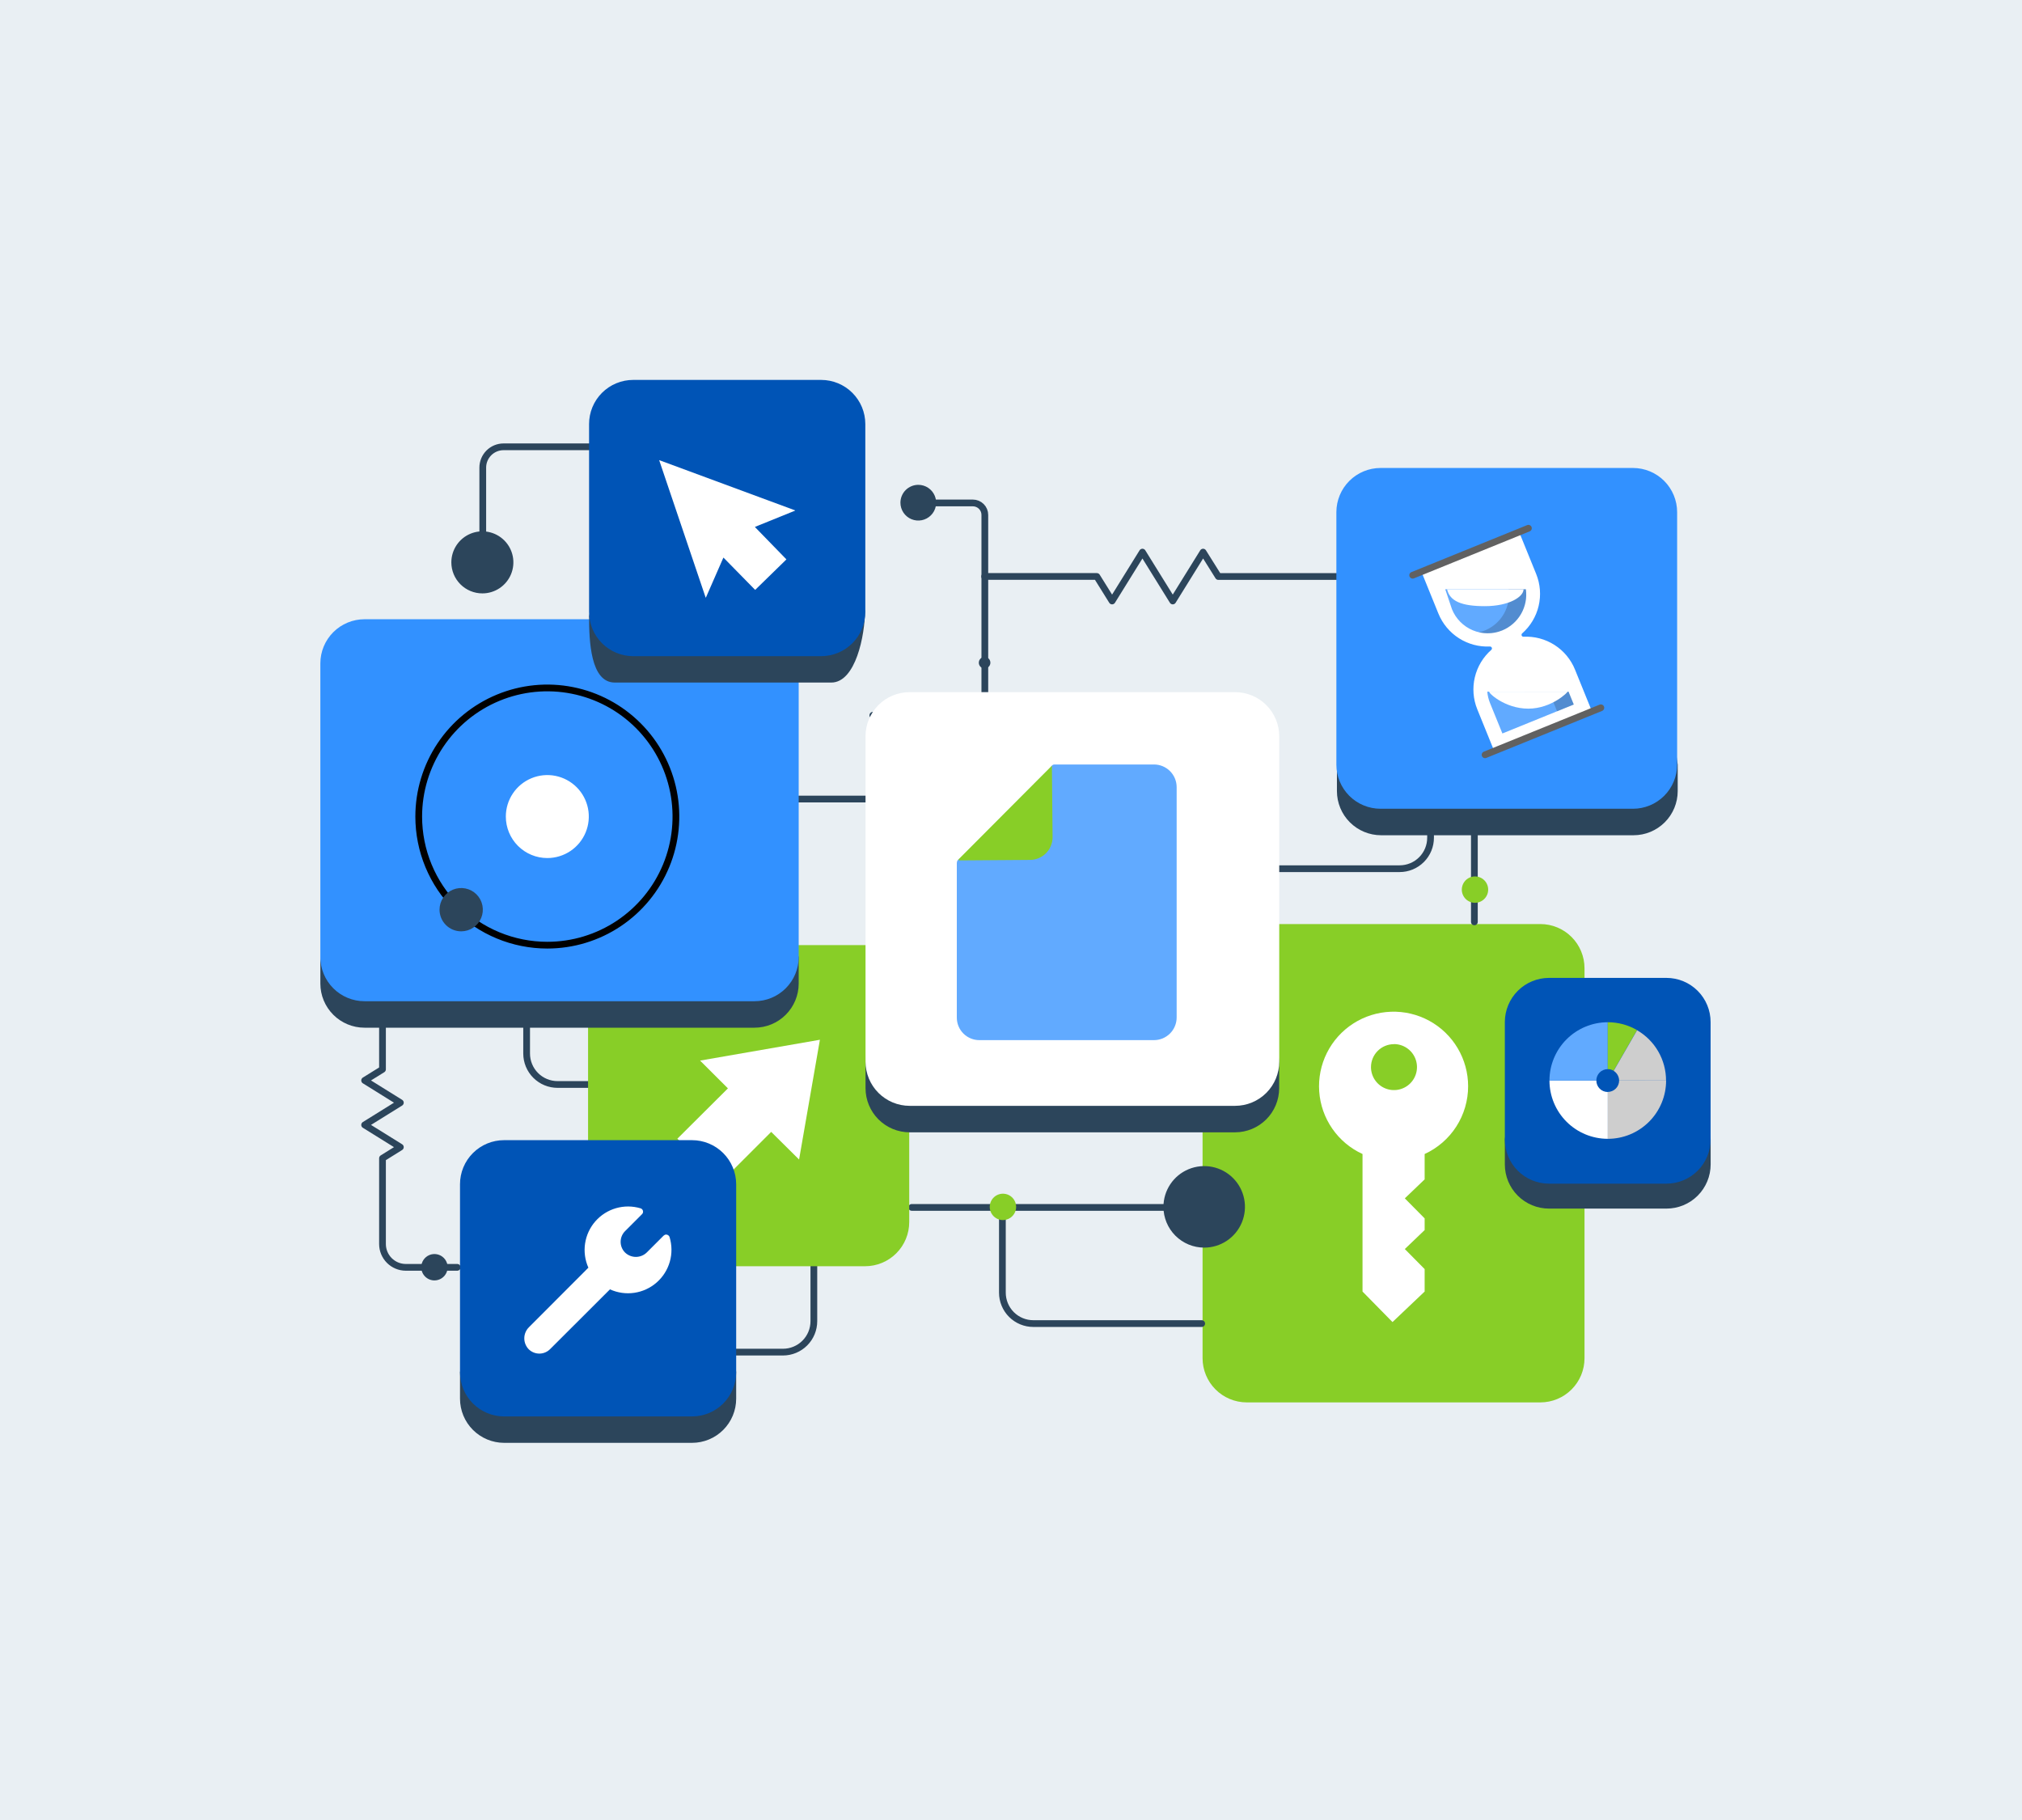 <svg width="1200" height="1080" viewBox="0 0 1200 1080" fill="none" xmlns="http://www.w3.org/2000/svg">
<rect x="0" y="0" width="1200" height="1080" fill="#808080" stroke="none"/>
<g clip-path="url(#clip0_331_15201)">
<rect width="1200" height="1080" fill="white"/>
<path d="M1200 0H0V1080H1200V0Z" fill="#EFF3E9"/>
<path d="M605.91 513.321L605.77 505.271C602.083 506.25 598.272 506.678 594.46 506.541C581.32 506.541 570.29 500.891 564.07 490.991C556.15 478.261 559.54 463.851 562.94 449.851C563.22 448.591 563.5 447.311 563.79 446.041C564.933 439.87 565.735 433.64 566.19 427.381C567.61 411.691 569.44 392.181 577.64 381.021C590.5 363.771 606.76 375.501 634.04 375.501C636.16 375.501 645.04 373.811 647.18 373.951C678.57 375.651 695.25 383.561 694.26 413.671C693.69 431.761 700.05 457.201 697.26 501.731L696.12 515.441L659.12 528.311L605.91 513.321Z" fill="#F9B298"/>
<path d="M658.64 479.681L658.35 479.401L658.64 479.251C658.92 479.121 688.89 461.161 683.37 444.631C681.11 437.701 675.31 434.311 666.27 434.311C659.878 434.401 653.555 435.651 647.61 438.001L647.33 438.141L647.18 437.301C645.18 427.541 646.76 420.901 649.58 413.551C649.677 413.314 649.71 413.055 649.676 412.801C649.641 412.547 649.54 412.306 649.383 412.103C649.226 411.901 649.018 411.743 648.781 411.646C648.543 411.549 648.284 411.516 648.03 411.551L641.67 411.981C628.67 411.981 623.58 407.171 621.6 403.211C619.62 399.251 619.91 393.881 622.45 388.791C622.574 388.522 622.618 388.223 622.576 387.93C622.534 387.636 622.409 387.361 622.214 387.137C622.02 386.914 621.766 386.751 621.481 386.668C621.196 386.585 620.894 386.586 620.61 386.671C609.44 390.061 599.69 391.901 591.61 391.901C578.47 391.901 574.08 387.381 574.08 387.381C575.088 385.186 576.321 383.102 577.76 381.161C590.63 363.911 612.81 354.441 640.1 354.441C642.21 354.441 644.34 354.441 646.46 354.581C677.84 356.281 702.72 382.011 701.73 412.111C701.44 428.651 699.61 459.041 697.06 501.591C697.08 501.451 674.32 496.511 658.64 479.681Z" fill="black"/>
<path d="M650.859 459.33L661.999 454.8" stroke="black" stroke-width="4" stroke-linecap="round" stroke-linejoin="round"/>
<path d="M383.281 595.74C381.021 589.51 379.601 586.26 377.761 581.6C374.761 574.53 370.841 564.92 360.661 537.78C356.001 528.45 351.661 520.39 347.661 513.32C339.601 498.76 334.801 490 337.481 487.18C337.825 486.813 338.242 486.522 338.705 486.325C339.169 486.129 339.668 486.032 340.171 486.04C344.171 486.04 346.241 488.31 356.001 498.48C357.411 500.04 361.511 504.28 364.051 506.82C364.341 507.1 364.761 506.82 364.621 506.4C363.061 503.01 360.241 497.07 358.971 494.4C353.461 482.81 348.361 472.35 352.041 464.72C352.523 463.75 353.219 462.903 354.077 462.241C354.934 461.579 355.931 461.121 356.991 460.9C357.131 454.54 360.091 450.72 365.041 450.72C367.254 450.849 369.418 451.427 371.401 452.42C373.079 451.309 375.048 450.717 377.061 450.72C388.791 450.72 400.951 470.51 411.691 487.9C416.781 496.1 421.451 503.9 425.401 507.83C425.831 488.04 429.641 476.31 435.581 476.31C436.219 476.301 436.85 476.445 437.421 476.73C441.941 478.43 444.351 490.44 447.031 504.44C447.591 507.44 448.301 510.51 448.871 513.63C449.991 519.14 450.981 523.95 451.871 528.18C454.701 541.05 456.541 549.67 455.131 561.26C459.651 572.71 464.031 584.59 467.991 594.91L468.691 596.91L383.281 595.74Z" fill="#F9B298"/>
<path d="M425.4 507.81V521.38C425.4 521.38 410.84 536.22 413.4 557.15" stroke="black" stroke-width="4" stroke-linecap="round" stroke-linejoin="round"/>
<path d="M372.391 452.68C387.661 473.18 400.241 498.76 400.241 498.76" stroke="black" stroke-width="4" stroke-linecap="round" stroke-linejoin="round"/>
<path d="M357.129 460.88C363.909 469.36 384.999 507 384.999 507" stroke="black" stroke-width="4" stroke-linecap="round" stroke-linejoin="round"/>
<path d="M364.48 506.82L370.56 516.43" stroke="black" stroke-width="4" stroke-linecap="round" stroke-linejoin="round"/>
<path opacity="0.3" d="M606.469 515.16V505L609.159 504.3C615.647 502.327 621.978 499.87 628.099 496.95L628.519 497.79L619.759 521.26L606.469 515.16Z" fill="black"/>
<path d="M748.11 760.83C728.89 760.83 706.83 758.29 681.96 752.63L681.11 751.36L683.11 723.94H586L569.72 664C566.72 668.53 544.14 700.48 506.25 714.47C496.336 718.365 485.81 720.471 475.16 720.69C423 720.69 399.4 657.79 381.58 591.35L458.2 569.72L479.26 620.33C481.1 617.79 492.12 602.8 511.49 578.48C547.96 529.72 601.49 524.92 605.91 524.63V513.32H696.37L695.81 521.95C710.829 524.198 725.245 529.431 738.208 537.34C751.172 545.249 762.42 555.674 771.29 568C772 569 847.2 669.63 819.77 730.55C811.43 749.81 785.15 760.83 748.11 760.83Z" fill="#88CE27"/>
<path d="M569.72 664L564.35 640.83" stroke="#424242" stroke-width="4" stroke-linecap="round" stroke-linejoin="round"/>
<path opacity="0.3" d="M553.18 683.09C553.18 682.95 557 671.64 557 649.3C557 636.3 557 627.82 561.52 627.82H561.81L570.43 663.44V663.58C565.549 670.681 560.011 677.307 553.89 683.37L553.18 683.09Z" fill="#424242"/>
<path d="M716.449 650.29L729.589 683.09" stroke="#424242" stroke-width="4" stroke-linecap="round" stroke-linejoin="round"/>
<path d="M573.12 792.78H572.83C572.17 792.718 571.54 792.474 571.01 792.075C570.48 791.676 570.072 791.138 569.83 790.52C568 786 572.23 775.39 580.72 763.23C579.16 764.23 577.61 765.36 576.05 766.49C566.44 773.28 554.43 781.75 545.05 781.75C543.191 781.801 541.346 781.404 539.672 780.593C537.998 779.782 536.543 778.581 535.43 777.09C532.04 777.09 529.5 775.96 527.95 773.98C526.24 771.72 526.11 768.33 527.38 764.51C525.68 761.51 525.68 757.72 527.23 753.2C530.35 744.15 540.23 731.86 554.23 719.56C567.09 708.39 580.94 699.06 590.69 695.38C616.14 685.78 656.57 683.23 685.97 682.95H686.25L682 752.63C682 752.63 664.47 748.53 654 745.71C652.58 746.42 635.76 754.9 609 759.14C593.89 779.64 577.64 792.78 573.12 792.78Z" fill="#F9B298"/>
<path opacity="0.3" d="M706.689 683.51L706.829 683.09C711.499 672.34 704.579 665.56 704.709 655.24C704.849 643.65 706.549 640.83 712.779 639.84L729.589 683.09L706.689 683.51Z" fill="#424242"/>
<path d="M527.74 763.23C536.74 753.06 557 735.11 571.74 724.93" stroke="black" stroke-width="4" stroke-linecap="round" stroke-linejoin="round"/>
<path d="M535.65 776.67C542.44 769.88 564.91 750.8 583.01 738.36" stroke="black" stroke-width="4" stroke-linecap="round" stroke-linejoin="round"/>
<path d="M581.32 762.39L594.32 751.93" stroke="black" stroke-width="4" stroke-linecap="round" stroke-linejoin="round"/>
<path d="M479.539 621L478.129 638" stroke="#424242" stroke-width="4" stroke-linecap="round" stroke-linejoin="round"/>
<path d="M685.77 683C700.47 683 726.199 683.14 744.289 684.27" stroke="#424242" stroke-width="4" stroke-linecap="round" stroke-linejoin="round"/>
<path d="M316.281 705.07C297.951 705.07 279.021 690.16 274.071 671.83L239.511 542.83C237.071 533.69 238.391 525.16 243.261 518.83C247.891 512.83 255.261 509.47 263.921 509.47H471.001C489.341 509.47 508.271 524.47 513.191 542.82L547.761 671.71C550.161 680.87 548.761 689.41 543.891 695.77C539.261 701.77 531.971 705.07 523.351 705.07H316.281Z" fill="#0054B6"/>
<path opacity="0.3" d="M428.709 705.07C428.632 704.634 428.585 704.193 428.569 703.75C428.569 703.32 428.519 702.88 428.469 702.47C427.139 689.16 418.469 678.33 409.159 678.33C407.409 678.34 405.682 678.732 404.099 679.48C402.514 680.215 401.105 681.282 399.969 682.61C395.859 687.11 393.849 694.53 394.589 702.47L394.899 705.04H371.719L366.539 651.53H446.809L452.089 705.08L428.709 705.07Z" fill="black"/>
<path d="M340.859 746.21L366.139 651.55H446.509L421.119 746.24L340.859 746.21ZM398.999 678.33C389.729 678.33 379.259 689.16 375.679 702.48C373.519 710.48 374.299 717.95 377.749 722.48C378.716 723.79 379.982 724.852 381.441 725.575C382.9 726.299 384.511 726.664 386.139 726.64C395.469 726.64 405.979 715.8 409.559 702.48C411.659 694.48 410.849 686.97 407.379 682.48C406.41 681.176 405.145 680.122 403.688 679.403C402.231 678.685 400.624 678.324 398.999 678.35V678.33Z" fill="#30A8FF"/>
<path d="M358.141 558.77L363.141 577.7" stroke="black" stroke-width="4" stroke-linecap="round" stroke-linejoin="round"/>
<path d="M381.801 558.77L386.801 577.7" stroke="black" stroke-width="4" stroke-linecap="round" stroke-linejoin="round"/>
<path d="M405.461 558.77L410.461 577.7" stroke="black" stroke-width="4" stroke-linecap="round" stroke-linejoin="round"/>
<path d="M457.609 746.21C457.606 744.317 457.973 742.442 458.689 740.69C459.41 738.936 460.47 737.342 461.809 736C463.146 734.656 464.736 733.589 466.486 732.861C468.237 732.134 470.114 731.759 472.009 731.76H643.789C647.616 731.765 651.284 733.287 653.991 735.991C656.697 738.696 658.221 742.363 658.229 746.19L457.609 746.21Z" fill="#0054B6"/>
<path d="M590.309 746.21C590.302 743.357 591.141 740.566 592.72 738.19C594.298 735.814 596.546 733.959 599.179 732.86C600.933 732.137 602.811 731.763 604.709 731.76H643.789C647.615 731.765 651.283 733.287 653.99 735.991C656.697 738.696 658.221 742.363 658.229 746.19L590.309 746.21Z" fill="#30A8FF"/>
<path d="M850.559 249.17C829.687 249.175 809.671 257.47 794.912 272.23C780.154 286.99 771.862 307.007 771.859 327.88V395.21C771.858 396.704 772.151 398.183 772.722 399.564C773.293 400.945 774.13 402.199 775.186 403.256C776.242 404.313 777.496 405.151 778.876 405.723C780.256 406.295 781.735 406.59 783.229 406.59H850.559C871.435 406.59 891.455 398.297 906.216 383.536C920.977 368.775 929.269 348.755 929.269 327.88C929.269 307.005 920.977 286.985 906.216 272.224C891.455 257.463 871.435 249.17 850.559 249.17Z" fill="white"/>
<path d="M280.65 223.24V322.66" stroke="#263215" stroke-width="4" stroke-linecap="round" stroke-linejoin="round"/>
<path d="M298.42 401.07C300.264 397.567 301.026 393.595 300.61 389.658C300.195 385.722 298.62 381.997 296.086 378.956C293.552 375.914 290.173 373.693 286.376 372.574C282.579 371.455 278.535 371.487 274.756 372.668C270.978 373.848 267.635 376.124 265.15 379.205C262.666 382.287 261.152 386.037 260.8 389.98C260.448 393.923 261.274 397.882 263.174 401.355C265.073 404.828 267.961 407.659 271.47 409.49C276.163 411.938 281.634 412.426 286.685 410.848C291.736 409.27 295.956 405.754 298.42 401.07Z" fill="white"/>
<path d="M327.69 367.389L314.95 360.389C310.593 358.029 306.797 354.757 303.82 350.797C300.843 346.836 298.756 342.28 297.7 337.439L295.75 328.599C295.006 325.174 293.112 322.106 290.383 319.907C287.655 317.707 284.255 316.508 280.75 316.508C277.245 316.508 273.846 317.707 271.117 319.907C268.388 322.106 266.494 325.174 265.75 328.599L263.8 337.439C262.732 342.275 260.64 346.825 257.664 350.784C254.688 354.743 250.899 358.018 246.55 360.389L233.82 367.389C229.223 369.87 225.282 373.411 222.326 377.718C219.37 382.026 217.482 386.976 216.82 392.159H344.79C344.079 386.979 342.161 382.039 339.191 377.737C336.22 373.434 332.281 369.89 327.69 367.389Z" fill="#88CE27"/>
<path d="M226.941 372.26H334.201" stroke="#263215" stroke-width="4" stroke-linecap="round" stroke-linejoin="round"/>
<path opacity="0.3" d="M277.38 316.88C274.519 317.51 271.898 318.945 269.827 321.017C267.755 323.088 266.32 325.709 265.69 328.57L263.74 337.41C262.672 342.253 260.58 346.81 257.605 350.778C254.63 354.745 250.84 358.029 246.49 360.41L233.76 367.36C229.164 369.843 225.225 373.385 222.268 377.692C219.312 381.999 217.424 386.948 216.76 392.13H253.56C253.56 367.99 281.11 366.74 281.11 344.89C281.11 329.51 280.76 316.5 280.76 316.5C279.626 316.555 278.497 316.682 277.38 316.88Z" fill="#263215"/>
<path d="M977.08 721.13H941.51C939.962 721.119 938.48 720.499 937.385 719.405C936.29 718.31 935.671 716.828 935.66 715.28V689.28C935.671 687.731 936.29 686.25 937.385 685.155C938.48 684.06 939.962 683.44 941.51 683.43H977.08C982.085 683.43 986.884 685.418 990.423 688.957C993.962 692.495 995.95 697.295 995.95 702.3C995.95 707.304 993.962 712.104 990.423 715.643C986.884 719.182 982.085 721.17 977.08 721.17V721.13ZM945.44 711.35H977C979.4 711.339 981.698 710.375 983.388 708.671C985.077 706.966 986.021 704.66 986.01 702.26C986 699.859 985.036 697.562 983.331 695.872C981.627 694.182 979.32 693.239 976.92 693.25H945.36L945.44 711.35Z" fill="#88CE27"/>
<path d="M904.751 734.5L887.121 657.92C887.121 657.84 887.201 657.84 887.291 657.84C889.121 660.73 903.291 681.31 930.781 681.31H931.181C939.758 681.336 948.202 679.2 955.734 675.097C963.266 670.995 969.642 665.059 974.271 657.84C974.361 657.76 974.441 657.84 974.361 657.92L956.811 734.5C956.126 737.489 954.446 740.156 952.045 742.064C949.645 743.972 946.667 745.007 943.601 745H917.891C914.84 744.979 911.885 743.931 909.502 742.027C907.118 740.122 905.445 737.471 904.751 734.5Z" fill="#30A8FF"/>
<path d="M930.781 681.39C901.941 681.39 887.781 658.719 887.051 657.599V657.52L974.201 657.84C974.201 657.84 974.271 657.839 974.201 657.919C967.551 674.179 948.801 681.39 931.101 681.39H930.781Z" fill="#88CE27"/>
<path d="M850.54 332.5L809.47 306.07C808.563 308.314 808.095 310.71 808.09 313.13L808 342.13C807.992 344.607 808.472 347.061 809.413 349.352C810.353 351.644 811.736 353.727 813.482 355.484C815.227 357.241 817.302 358.637 819.587 359.592C821.872 360.547 824.323 361.042 826.8 361.05L874.12 361.18C879.114 361.188 883.907 359.214 887.447 355.691C890.987 352.168 892.984 347.384 893 342.39L893.1 313.39C893.102 310.976 892.644 308.583 891.75 306.34L850.54 332.5Z" fill="#0054B6"/>
<path d="M891.79 306.27C890.421 302.756 888.014 299.743 884.89 297.631C881.765 295.519 878.071 294.41 874.3 294.45L827 294.32C823.244 294.276 819.562 295.368 816.436 297.452C813.31 299.536 810.886 302.515 809.48 306L850.48 332.46L888.031 308.61L891.79 306.27Z" fill="#0054B6"/>
<path d="M858.76 327.781L891.49 349.701" stroke="black" stroke-width="4" stroke-linecap="round" stroke-linejoin="round"/>
<path d="M842.369 327.74L809.449 349.43" stroke="black" stroke-width="4" stroke-linecap="round" stroke-linejoin="round"/>
<path d="M844.77 311.08H856.419" stroke="#B2B2B2" stroke-width="4" stroke-linecap="round"/>
<path d="M809.51 306.09L850.51 332.56L891.62 306.36" stroke="black" stroke-width="4" stroke-linecap="round" stroke-linejoin="round"/>
<path d="M1033.69 745.62H166.309V848.43H1033.69V745.62Z" fill="#D7E2EF"/>
<path d="M1200 0H0V1080H1200V0Z" fill="#E9EFF3"/>
<path d="M713.691 806V574.53C713.694 567.585 716.454 560.925 721.365 556.014C726.276 551.103 732.936 548.342 739.881 548.34H914.161C921.107 548.342 927.769 551.102 932.681 556.013C937.594 560.924 940.356 567.584 940.361 574.53V806C940.356 812.946 937.594 819.606 932.681 824.517C927.769 829.427 921.107 832.187 914.161 832.19H739.881C732.94 832.174 726.288 829.41 721.38 824.501C716.472 819.593 713.707 812.941 713.691 806Z" fill="#88CE27"/>
<path d="M875 444.74V547.05" stroke="#2C455B" stroke-width="4" stroke-linecap="round" stroke-linejoin="round"/>
<path d="M875.359 535.73C876.909 535.732 878.424 535.274 879.713 534.415C881.002 533.555 882.007 532.333 882.601 530.901C883.195 529.47 883.351 527.895 883.049 526.375C882.747 524.855 882.001 523.459 880.906 522.364C879.81 521.268 878.414 520.522 876.894 520.22C875.374 519.918 873.799 520.074 872.368 520.668C870.937 521.262 869.714 522.267 868.854 523.556C867.995 524.846 867.537 526.361 867.539 527.91C867.542 529.983 868.367 531.971 869.832 533.437C871.298 534.903 873.286 535.728 875.359 535.73Z" fill="#88CE27"/>
<path d="M541.09 716.48H730.63" stroke="#2C455B" stroke-width="4" stroke-linecap="round" stroke-linejoin="round"/>
<path d="M714.659 740.35C719.443 740.35 724.12 738.931 728.098 736.273C732.076 733.615 735.177 729.837 737.007 725.417C738.838 720.997 739.317 716.133 738.384 711.44C737.451 706.748 735.147 702.438 731.764 699.055C728.381 695.672 724.07 693.368 719.378 692.435C714.686 691.501 709.822 691.98 705.402 693.811C700.982 695.642 697.204 698.742 694.546 702.72C691.888 706.699 690.469 711.375 690.469 716.16C690.471 722.574 693.021 728.726 697.557 733.262C702.093 737.798 708.244 740.347 714.659 740.35Z" fill="#2C455B"/>
<path d="M594.891 716.48V767.05C594.888 769.464 595.361 771.854 596.284 774.083C597.206 776.313 598.559 778.34 600.265 780.046C601.972 781.752 603.998 783.105 606.228 784.028C608.458 784.95 610.848 785.423 613.261 785.42H713.171" stroke="#2C455B" stroke-width="4" stroke-linecap="round" stroke-linejoin="round"/>
<path d="M595.211 724C596.76 724.002 598.275 723.544 599.565 722.684C600.854 721.825 601.859 720.602 602.453 719.171C603.047 717.74 603.202 716.165 602.901 714.645C602.599 713.125 601.853 711.729 600.757 710.633C599.662 709.538 598.266 708.792 596.746 708.49C595.226 708.188 593.651 708.344 592.22 708.938C590.788 709.532 589.566 710.537 588.706 711.826C587.846 713.115 587.389 714.63 587.391 716.18C587.393 718.253 588.218 720.241 589.684 721.706C591.15 723.172 593.137 723.997 595.211 724Z" fill="#88CE27"/>
<path d="M848.999 432.78V497.12C849 499.533 848.526 501.922 847.603 504.152C846.681 506.381 845.327 508.407 843.621 510.113C841.915 511.819 839.89 513.172 837.66 514.095C835.431 515.017 833.042 515.492 830.629 515.49H730.629" stroke="#2C455B" stroke-width="4" stroke-linecap="round" stroke-linejoin="round"/>
<path d="M483.001 719.65V784C483.002 786.412 482.528 788.8 481.606 791.028C480.684 793.256 479.331 795.281 477.626 796.986C475.921 798.691 473.896 800.043 471.668 800.965C469.44 801.888 467.052 802.362 464.641 802.36H364.641" stroke="#2C455B" stroke-width="4" stroke-linecap="round" stroke-linejoin="round"/>
<path d="M312.539 560.82V625.17C312.538 627.583 313.012 629.972 313.935 632.202C314.857 634.431 316.21 636.457 317.917 638.163C319.623 639.869 321.648 641.222 323.878 642.145C326.107 643.067 328.496 643.542 330.909 643.54H430.819" stroke="#2C455B" stroke-width="4" stroke-linecap="round" stroke-linejoin="round"/>
<path d="M375.21 560.82H513.41C520.353 560.826 527.01 563.585 531.92 568.494C536.83 573.402 539.592 580.058 539.6 587V725.2C539.597 732.146 536.837 738.806 531.926 743.717C527.015 748.628 520.355 751.388 513.41 751.39H375.21C368.263 751.393 361.599 748.637 356.684 743.727C351.769 738.818 349.005 732.157 349 725.21V587C348.996 583.559 349.672 580.15 350.988 576.97C352.304 573.79 354.235 570.901 356.67 568.469C359.105 566.037 361.996 564.109 365.177 562.797C368.359 561.484 371.768 560.812 375.21 560.82Z" fill="#88CE27"/>
<path d="M871.289 644.57C871.287 636.629 869.147 628.834 865.094 622.005C861.041 615.175 855.225 609.563 848.255 605.756C841.286 601.949 833.42 600.089 825.484 600.369C817.547 600.65 809.833 603.062 803.15 607.352C796.467 611.642 791.062 617.652 787.502 624.751C783.942 631.85 782.359 639.776 782.918 647.698C783.478 655.62 786.159 663.245 790.681 669.773C795.203 676.301 801.399 681.492 808.619 684.8V766.41L826.409 784.52L845.489 766.41V753.09L833.719 741.19L845.489 729.93V723L833.719 711.11L845.489 699.85V684.8C853.192 681.272 859.719 675.604 864.293 668.472C868.867 661.34 871.295 653.043 871.289 644.57ZM827.289 619.57C829.989 619.57 832.628 620.371 834.873 621.871C837.118 623.372 838.868 625.504 839.901 627.999C840.933 630.494 841.203 633.239 840.676 635.887C840.148 638.535 838.847 640.967 836.937 642.876C835.027 644.784 832.594 646.083 829.945 646.609C827.297 647.135 824.552 646.863 822.058 645.828C819.564 644.793 817.433 643.042 815.934 640.796C814.435 638.55 813.637 635.91 813.639 633.21C813.649 629.605 815.087 626.15 817.637 623.602C820.188 621.053 823.643 619.618 827.249 619.61L827.289 619.57Z" fill="white"/>
<path d="M474.23 688.07L486.59 617L415.48 629.36L432 645.85L402 675.72L427.82 701.53L457.68 671.67L474.23 688.07Z" fill="white"/>
<path d="M919.27 595.1H989C1003.42 595.1 1003 607 1003 621.48L1015.22 676.19V691C1015.21 697.949 1012.45 704.612 1007.53 709.523C1002.62 714.435 995.95 717.192 989 717.19H919.27C912.325 717.187 905.665 714.427 900.754 709.516C895.843 704.605 893.083 697.945 893.08 691V676.19L899.81 619.61C899.87 605.19 904.85 595.1 919.27 595.1Z" fill="#2C455B"/>
<path d="M919.27 580.29H989C995.945 580.293 1002.61 583.053 1007.52 587.964C1012.43 592.875 1015.19 599.535 1015.19 606.48V676.19C1015.19 683.136 1012.43 689.797 1007.52 694.71C1002.61 699.622 995.946 702.385 989 702.39H919.27C912.324 702.385 905.664 699.622 900.753 694.71C895.843 689.797 893.083 683.136 893.08 676.19V606.42C893.106 599.488 895.876 592.848 900.784 587.951C905.691 583.055 912.338 580.301 919.27 580.29Z" fill="#0054B6"/>
<path d="M458.83 474.17H532.94" stroke="#2C455B" stroke-width="4" stroke-linecap="round" stroke-linejoin="round"/>
<path d="M947.389 641.19H919.559C919.567 650.37 923.22 659.172 929.716 665.658C936.212 672.145 945.019 675.786 954.199 675.78V648C953.303 648.006 952.415 647.833 951.586 647.493C950.758 647.153 950.005 646.651 949.371 646.018C948.738 645.384 948.237 644.631 947.896 643.803C947.556 642.974 947.383 642.086 947.389 641.19Z" fill="white"/>
<path d="M954.151 634.43V606.6C944.979 606.615 936.188 610.266 929.702 616.751C923.217 623.237 919.567 632.028 919.551 641.2H947.381C947.378 640.31 947.551 639.428 947.891 638.606C948.23 637.783 948.729 637.036 949.358 636.407C949.987 635.777 950.734 635.279 951.557 634.94C952.379 634.6 953.261 634.427 954.151 634.43Z" fill="#61AAFF"/>
<path d="M960.91 641.19C960.91 642.984 960.198 644.705 958.931 645.974C957.664 647.243 955.944 647.958 954.15 647.96V675.79C954.15 675.79 954.15 675.79 954.2 675.79C958.746 675.788 963.247 674.89 967.446 673.147C971.645 671.405 975.459 668.852 978.671 665.636C981.883 662.419 984.43 658.601 986.166 654.4C987.903 650.198 988.794 645.696 988.79 641.15L960.91 641.19Z" fill="#CECECE"/>
<path d="M957.64 635.42L971.53 611.32V611.27C966.268 608.208 960.288 606.596 954.2 606.6C954.15 606.6 954.15 606.6 954.15 606.6V634.44C955.386 634.406 956.603 634.748 957.64 635.42Z" fill="#88CE27"/>
<path d="M960.91 641.19H988.75C988.751 635.147 987.165 629.209 984.15 623.972C981.135 618.735 976.797 614.382 971.57 611.35L957.67 635.45C958.647 636.059 959.455 636.904 960.021 637.907C960.587 638.91 960.892 640.038 960.91 641.19Z" fill="#CECECE"/>
<path d="M539.65 298.449H577.35C578.286 298.447 579.213 298.629 580.078 298.986C580.943 299.343 581.729 299.867 582.391 300.529C583.052 301.19 583.577 301.976 583.933 302.841C584.29 303.706 584.473 304.633 584.47 305.569V417.339C584.473 418.275 584.29 419.202 583.933 420.067C583.577 420.932 583.052 421.718 582.391 422.38C581.729 423.041 580.943 423.566 580.078 423.923C579.213 424.28 578.286 424.462 577.35 424.459H518" stroke="#2C455B" stroke-width="4" stroke-linecap="round" stroke-linejoin="round"/>
<path d="M534.379 298.299C534.379 300.395 535 302.443 536.164 304.186C537.328 305.929 538.982 307.288 540.918 308.09C542.854 308.893 544.984 309.104 547.039 308.697C549.095 308.29 550.984 307.282 552.467 305.802C553.95 304.321 554.962 302.434 555.373 300.379C555.784 298.325 555.577 296.194 554.778 294.257C553.979 292.319 552.623 290.662 550.883 289.495C549.142 288.328 547.095 287.703 544.999 287.699C543.606 287.698 542.226 287.971 540.938 288.503C539.65 289.035 538.48 289.815 537.494 290.8C536.507 291.784 535.725 292.953 535.19 294.24C534.656 295.526 534.38 296.906 534.379 298.299Z" fill="#2C455B"/>
<path d="M580.9 393.25C580.9 393.929 581.102 394.592 581.478 395.156C581.855 395.72 582.391 396.16 583.018 396.419C583.645 396.679 584.334 396.747 585 396.614C585.665 396.482 586.276 396.155 586.756 395.676C587.235 395.196 587.562 394.585 587.694 393.919C587.827 393.254 587.759 392.564 587.499 391.938C587.24 391.311 586.8 390.775 586.236 390.398C585.672 390.021 585.009 389.82 584.33 389.82C583.422 389.823 582.551 390.185 581.908 390.828C581.265 391.471 580.903 392.341 580.9 393.25Z" fill="#2C455B"/>
<path d="M271.351 752.05H240.831C237.163 752.045 233.646 750.585 231.054 747.99C228.461 745.395 227.003 741.878 227.001 738.21V687.32L237.601 680.72L216.391 667.53L237.601 654.34L216.391 641.14L227.001 634.55V585.92" stroke="#2C455B" stroke-width="4" stroke-linecap="round" stroke-linejoin="round"/>
<path d="M257.83 759.81C259.379 759.81 260.894 759.351 262.182 758.489C263.47 757.628 264.474 756.404 265.066 754.972C265.658 753.54 265.812 751.965 265.508 750.445C265.204 748.926 264.457 747.531 263.36 746.437C262.263 745.342 260.865 744.598 259.345 744.298C257.825 743.999 256.25 744.156 254.82 744.752C253.389 745.348 252.168 746.355 251.31 747.645C250.452 748.935 249.996 750.451 250 752C250.005 754.074 250.833 756.06 252.3 757.524C253.768 758.988 255.757 759.81 257.83 759.81Z" fill="#2C455B"/>
<path d="M539.86 426.44H733C747.42 426.44 739.79 438.92 739.79 453.44L759.15 630V645.71C759.155 652.654 756.404 659.316 751.501 664.232C746.598 669.148 739.943 671.917 733 671.93H539.86C532.914 671.925 526.254 669.163 521.343 664.25C516.432 659.338 513.673 652.677 513.67 645.73V632.54L524.85 453C524.85 438.47 525.37 426.44 539.86 426.44Z" fill="#2C455B"/>
<path d="M539.86 410.73H733C739.945 410.732 746.605 413.492 751.516 418.403C756.427 423.314 759.187 429.974 759.19 436.92V630C759.191 633.44 758.515 636.847 757.199 640.027C755.884 643.206 753.955 646.095 751.523 648.529C749.091 650.962 746.204 652.893 743.026 654.211C739.847 655.529 736.441 656.208 733 656.21H539.86C536.419 656.208 533.013 655.529 529.834 654.211C526.656 652.893 523.769 650.962 521.337 648.529C518.905 646.095 516.976 643.206 515.66 640.027C514.345 636.847 513.669 633.44 513.67 630V436.85C513.673 433.414 514.352 430.013 515.67 426.841C516.988 423.668 518.919 420.787 521.351 418.361C523.783 415.935 526.67 414.013 529.846 412.703C533.022 411.394 536.425 410.723 539.86 410.73Z" fill="white"/>
<path d="M382 496.18C375.717 496.18 369.575 494.316 364.35 490.825C359.125 487.334 355.053 482.373 352.649 476.567C350.244 470.762 349.615 464.374 350.841 458.212C352.067 452.049 355.093 446.388 359.536 441.945C363.979 437.502 369.64 434.476 375.802 433.25C381.965 432.024 388.353 432.653 394.158 435.058C399.964 437.463 404.925 441.535 408.416 446.759C411.907 451.984 413.77 458.126 413.77 464.41C413.772 468.582 412.951 472.714 411.355 476.569C409.759 480.424 407.419 483.927 404.468 486.877C401.518 489.828 398.015 492.168 394.16 493.764C390.305 495.36 386.173 496.181 382 496.18Z" fill="#3291FF"/>
<path d="M307.79 561.2C303.132 561.202 298.577 559.822 294.703 557.235C290.829 554.648 287.809 550.97 286.025 546.666C284.241 542.363 283.774 537.627 284.682 533.058C285.591 528.489 287.834 524.291 291.128 520.997C294.422 517.703 298.619 515.46 303.189 514.552C307.758 513.643 312.494 514.11 316.797 515.894C321.101 517.678 324.779 520.698 327.366 524.572C329.953 528.447 331.332 533.001 331.33 537.66C331.33 543.903 328.85 549.89 324.436 554.305C320.021 558.72 314.034 561.2 307.79 561.2Z" fill="white"/>
<path d="M802.22 342.109H723.07L714 327.629L696 356.629L678 327.629L660 356.629L650.94 342.079H584.35" stroke="#2C455B" stroke-width="4" stroke-linecap="round" stroke-linejoin="round"/>
<path d="M852.28 462C857.314 462.002 862.235 460.511 866.422 457.715C870.608 454.92 873.872 450.946 875.8 446.296C877.727 441.646 878.233 436.528 877.252 431.591C876.271 426.653 873.848 422.118 870.289 418.557C866.73 414.997 862.196 412.572 857.259 411.589C852.321 410.607 847.204 411.11 842.553 413.036C837.902 414.962 833.927 418.224 831.13 422.409C828.333 426.595 826.84 431.516 826.84 436.55C826.842 443.297 829.523 449.767 834.293 454.539C839.063 459.311 845.533 461.994 852.28 462Z" fill="#3291FF"/>
<path d="M216.321 383.18H447.771C462.191 383.18 431.601 396.89 431.601 411.37L474.001 567.94V583.65C473.996 590.594 471.235 597.253 466.324 602.163C461.414 607.073 454.755 609.834 447.811 609.84H216.321C209.374 609.84 202.712 607.081 197.798 602.169C192.885 597.258 190.124 590.597 190.121 583.65V570.78L211.791 411.37C211.791 397 201.891 383.18 216.321 383.18Z" fill="#2C455B"/>
<path d="M216.321 367.461H447.771C451.213 367.458 454.622 368.134 457.803 369.448C460.984 370.763 463.875 372.692 466.31 375.124C468.746 377.556 470.679 380.443 471.998 383.622C473.318 386.801 473.998 390.209 474.001 393.651V567.941C473.996 574.885 471.235 581.544 466.324 586.454C461.414 591.365 454.755 594.126 447.811 594.131H216.321C209.375 594.128 202.714 591.368 197.801 586.458C192.889 581.547 190.126 574.887 190.121 567.941V393.651C190.126 386.705 192.889 380.045 197.801 375.134C202.714 370.223 209.375 367.464 216.321 367.461Z" fill="#3291FF"/>
<path d="M819.62 293.41H969.46C983.88 293.41 976.46 304.47 976.46 318.96L995.67 453.73V469.45C995.664 476.395 992.903 483.053 987.993 487.963C983.083 492.874 976.424 495.635 969.48 495.64H819.62C812.675 495.635 806.017 492.874 801.106 487.963C796.196 483.053 793.435 476.395 793.43 469.45V453.73L821.49 327.73C821.49 313.2 805.13 293.41 819.62 293.41Z" fill="#2C455B"/>
<path d="M819.29 277.699H969.13C976.076 277.702 982.737 280.462 987.649 285.372C992.562 290.283 995.324 296.943 995.33 303.889V453.729C995.324 460.675 992.562 467.335 987.649 472.246C982.737 477.157 976.076 479.917 969.13 479.919H819.29C812.344 479.917 805.684 477.156 800.773 472.245C795.862 467.334 793.102 460.674 793.1 453.729V303.829C793.129 296.898 795.899 290.259 800.806 285.363C805.713 280.468 812.358 277.712 819.29 277.699Z" fill="#3291FF"/>
<path d="M324.809 509.17C329.679 509.172 334.44 507.729 338.49 505.025C342.54 502.321 345.697 498.477 347.562 493.978C349.427 489.48 349.916 484.529 348.967 479.753C348.019 474.976 345.674 470.588 342.232 467.144C338.789 463.7 334.402 461.354 329.626 460.403C324.85 459.453 319.899 459.94 315.4 461.803C310.901 463.666 307.055 466.822 304.349 470.871C301.643 474.919 300.199 479.68 300.199 484.55C300.198 487.782 300.833 490.984 302.07 493.971C303.306 496.958 305.118 499.672 307.404 501.958C309.689 504.244 312.403 506.058 315.389 507.295C318.376 508.533 321.577 509.17 324.809 509.17Z" fill="white"/>
<path d="M324.81 560.87C339.905 560.872 354.662 556.398 367.214 548.013C379.766 539.628 389.55 527.709 395.328 513.764C401.106 499.818 402.618 484.473 399.675 469.667C396.731 454.862 389.463 441.262 378.79 430.588C368.117 419.913 354.518 412.643 339.713 409.698C324.908 406.752 309.562 408.263 295.616 414.039C281.67 419.815 269.75 429.597 261.363 442.148C252.976 454.699 248.5 469.455 248.5 484.55C248.499 494.573 250.472 504.497 254.306 513.756C258.14 523.016 263.761 531.429 270.847 538.516C277.933 545.603 286.346 551.225 295.605 555.061C304.864 558.896 314.788 560.87 324.81 560.87Z" stroke="black" stroke-width="4" stroke-linecap="round" stroke-linejoin="round"/>
<path d="M273.71 552.66C276.251 552.658 278.734 551.903 280.846 550.489C282.958 549.076 284.603 547.069 285.574 544.721C286.545 542.372 286.798 539.789 286.301 537.297C285.805 534.805 284.58 532.516 282.782 530.72C280.985 528.924 278.695 527.701 276.203 527.206C273.71 526.711 271.127 526.966 268.78 527.939C266.432 528.912 264.426 530.559 263.015 532.672C261.603 534.785 260.85 537.269 260.85 539.81C260.85 541.498 261.182 543.17 261.829 544.73C262.475 546.289 263.423 547.706 264.617 548.9C265.811 550.093 267.229 551.04 268.789 551.685C270.349 552.33 272.021 552.661 273.71 552.66Z" fill="#2C455B"/>
<path d="M934.72 397.35C932.283 391.325 928.029 386.209 922.551 382.712C917.072 379.216 910.641 377.513 904.15 377.84C904.002 377.846 903.854 377.824 903.715 377.773C903.576 377.722 903.448 377.644 903.339 377.544C903.231 377.443 903.143 377.322 903.081 377.188C903.019 377.053 902.985 376.908 902.98 376.76C902.961 376.592 902.986 376.423 903.051 376.267C903.115 376.111 903.218 375.975 903.35 375.87C908.233 371.576 911.658 365.867 913.147 359.537C914.636 353.207 914.117 346.57 911.66 340.55L901.59 315.77L843.59 339.32L853.66 364.12C856.113 370.136 860.371 375.243 865.848 378.739C871.324 382.235 877.75 383.947 884.24 383.64C884.539 383.628 884.832 383.733 885.055 383.933C885.279 384.132 885.417 384.411 885.44 384.71C885.45 384.878 885.422 385.046 885.358 385.202C885.294 385.358 885.195 385.497 885.07 385.61C880.189 389.897 876.763 395.596 875.267 401.918C873.771 408.239 874.278 414.87 876.72 420.89L886.79 445.7L944.79 422.15L934.72 397.35Z" fill="white"/>
<path d="M930.86 410.42L933.98 418.05L891.63 435.25L884.27 417.16C883.403 415.005 882.86 412.734 882.66 410.42H930.86Z" fill="#61AAFF"/>
<path opacity="0.2" d="M904.15 410.42L921.15 414.91L924.08 422.09L934.01 418.09L930.89 410.46L904.15 410.42Z" fill="#181818"/>
<path d="M891.481 374.11C888.701 375.24 885.726 375.81 882.725 375.79C879.724 375.769 876.757 375.158 873.993 373.991C871.228 372.824 868.721 371.123 866.613 368.987C864.506 366.851 862.84 364.32 861.711 361.54L857.711 349.66H905.571C906.272 354.722 905.268 359.873 902.716 364.3C900.165 368.727 896.212 372.179 891.481 374.11Z" fill="#61AAFF"/>
<path opacity="0.2" d="M905.529 349.67H895.329C896.116 355.349 894.753 361.116 891.508 365.843C888.264 370.569 883.371 373.913 877.789 375.22C882.357 376.28 887.142 375.892 891.479 374.11C896.201 372.172 900.144 368.719 902.687 364.295C905.231 359.87 906.231 354.725 905.529 349.67Z" fill="#181818"/>
<path d="M881.34 447.9L950.06 420" stroke="#616161" stroke-width="4" stroke-linecap="round" stroke-linejoin="round"/>
<path d="M838.379 341.351L907.069 313.461" stroke="#616161" stroke-width="4" stroke-linecap="round" stroke-linejoin="round"/>
<path d="M881.179 359.699C895.879 359.699 904.239 353.999 904.179 349.699H858.789C860.439 356.769 867.459 359.699 881.179 359.699Z" fill="white"/>
<path d="M907 420.52C921 420.52 930.85 410.42 930.3 410.43H883.9C882.7 410.6 892.71 420.52 907 420.52Z" fill="white"/>
<path d="M286.51 343.001V277.491C286.507 275.867 286.825 274.259 287.445 272.759C288.066 271.259 288.976 269.896 290.125 268.748C291.273 267.601 292.637 266.692 294.137 266.072C295.638 265.453 297.246 265.137 298.87 265.141H493C494.622 265.138 496.229 265.456 497.729 266.075C499.229 266.695 500.591 267.605 501.738 268.752C502.886 269.899 503.795 271.262 504.415 272.761C505.035 274.261 505.352 275.868 505.35 277.491V380.491" stroke="#2C455B" stroke-width="4" stroke-linecap="round" stroke-linejoin="round"/>
<path d="M286.269 352.121C289.911 352.121 293.47 351.041 296.497 349.018C299.525 346.995 301.885 344.12 303.278 340.756C304.671 337.392 305.036 333.69 304.326 330.119C303.615 326.548 301.862 323.268 299.287 320.693C296.713 318.118 293.432 316.365 289.861 315.655C286.29 314.944 282.588 315.309 279.224 316.702C275.86 318.096 272.985 320.455 270.962 323.483C268.939 326.51 267.859 330.07 267.859 333.711C267.859 336.128 268.336 338.522 269.261 340.756C270.186 342.99 271.542 345.019 273.252 346.729C274.961 348.438 276.991 349.794 279.224 350.719C281.458 351.645 283.852 352.121 286.269 352.121Z" fill="#2C455B"/>
<path d="M451.129 271.34C452.318 271.34 453.48 270.987 454.468 270.325C455.455 269.664 456.224 268.724 456.677 267.624C457.13 266.525 457.246 265.316 457.01 264.151C456.774 262.986 456.198 261.917 455.354 261.08C454.51 260.242 453.436 259.675 452.269 259.449C451.102 259.223 449.894 259.349 448.798 259.811C447.703 260.273 446.769 261.05 446.116 262.043C445.463 263.036 445.119 264.201 445.129 265.39C445.142 266.972 445.78 268.486 446.904 269.6C448.028 270.715 449.546 271.34 451.129 271.34Z" fill="#2C455B"/>
<path d="M581.281 617.22H684.871C688.433 617.215 691.849 615.797 694.368 613.278C696.888 610.759 698.305 607.343 698.311 603.78V467.09C698.308 463.527 696.891 460.11 694.371 457.59C691.851 455.07 688.434 453.653 684.871 453.65H625.871C625.446 453.633 625.027 453.746 624.669 453.975C624.311 454.204 624.032 454.537 623.871 454.93L606.771 495.65L569.611 509.49C569.078 509.701 568.623 510.07 568.306 510.547C567.99 511.025 567.827 511.588 567.841 512.16V603.87C567.842 605.631 568.191 607.373 568.868 608.998C569.545 610.623 570.537 612.099 571.785 613.339C573.034 614.58 574.516 615.561 576.146 616.227C577.775 616.893 579.52 617.231 581.281 617.22Z" fill="#61AAFF"/>
<path d="M568.93 509.88C568.73 510.08 568.93 510.58 569.33 510.58L611.23 510.28C614.795 510.277 618.213 508.861 620.734 506.341C623.256 503.821 624.675 500.404 624.68 496.84L624.28 454.34L568.93 509.88Z" fill="#88CE27"/>
<path d="M375.79 241.16H487.35C501.77 241.16 484.89 257.33 484.89 271.82L513.34 362.42C513.34 376.84 507.85 405.03 493.34 405.03H364.86C350.44 405.03 349.6 380.33 349.6 365.84L366.35 270.39C366.35 256.1 361.3 241.16 375.79 241.16Z" fill="#2C455B"/>
<path d="M375.79 225.449H487.35C494.295 225.452 500.955 228.212 505.866 233.123C510.777 238.034 513.537 244.694 513.54 251.639V363.189C513.534 370.134 510.773 376.792 505.863 381.703C500.952 386.613 494.294 389.374 487.35 389.379H375.79C368.844 389.377 362.184 386.616 357.273 381.705C352.362 376.794 349.602 370.134 349.6 363.189V251.639C349.596 248.199 350.27 244.791 351.585 241.612C352.9 238.433 354.829 235.544 357.262 233.111C359.694 230.679 362.583 228.75 365.762 227.435C368.942 226.12 372.349 225.445 375.79 225.449Z" fill="#0054B6"/>
<path d="M471.871 302.86L391.341 273.09C391.241 273.09 391.141 273.09 391.241 273.19L418.761 354.53C418.761 354.64 418.871 354.64 418.961 354.53L429.261 331C429.261 330.89 429.361 330.89 429.471 331L448.121 350H448.221L466.671 332V331.9L448.121 312.83V312.63L471.771 303.05C471.871 303.06 471.871 302.86 471.871 302.86Z" fill="white"/>
<path d="M299.16 692.23H410.71C425.13 692.23 427.46 700.83 427.46 715.32L436.9 814.32V830C436.897 836.946 434.137 843.606 429.226 848.517C424.315 853.428 417.655 856.188 410.71 856.19H299.16C292.221 856.177 285.57 853.413 280.666 848.503C275.762 843.594 273.005 836.94 273 830V814.331L289 718.88C289 704.39 284.67 692.23 299.16 692.23Z" fill="#2C455B"/>
<path d="M299.16 676.58H410.71C417.654 676.585 424.313 679.346 429.223 684.257C434.134 689.167 436.895 695.826 436.9 702.77V814.33C436.897 821.275 434.137 827.935 429.226 832.846C424.315 837.757 417.655 840.517 410.71 840.52H299.16C292.221 840.507 285.57 837.742 280.666 832.833C275.762 827.923 273.005 821.269 273 814.33V702.71C273.005 695.776 275.764 689.129 280.67 684.229C285.575 679.329 292.226 676.577 299.16 676.58Z" fill="#0054B6"/>
<path d="M393.769 733.3L383.939 743.13C382.211 744.863 379.868 745.843 377.421 745.854C374.974 745.865 372.622 744.907 370.879 743.19C369.224 741.488 368.309 739.203 368.331 736.83C368.354 734.457 369.312 732.189 370.999 730.52L380.999 720.52C381.201 720.325 381.361 720.092 381.471 719.835C381.581 719.577 381.638 719.3 381.638 719.02C381.638 718.739 381.581 718.462 381.471 718.204C381.361 717.947 381.201 717.714 380.999 717.52C380.757 717.263 380.443 717.085 380.099 717.01C375.369 715.6 370.334 715.577 365.592 716.944C360.85 718.311 356.599 721.009 353.345 724.719C350.091 728.43 347.969 732.995 347.233 737.875C346.496 742.755 347.175 747.744 349.189 752.25L313.879 787.62C312.148 789.35 311.169 791.693 311.156 794.14C311.143 796.587 312.096 798.941 313.809 800.69C315.512 802.346 317.8 803.261 320.175 803.237C322.551 803.213 324.82 802.25 326.489 800.56L361.999 765.11C366.518 767.17 371.537 767.882 376.451 767.16C381.365 766.437 385.967 764.312 389.703 761.039C393.439 757.765 396.15 753.483 397.512 748.706C398.873 743.929 398.827 738.861 397.379 734.11C397.204 733.576 396.829 733.13 396.334 732.865C395.838 732.601 395.259 732.538 394.719 732.69C394.378 732.852 394.058 733.057 393.769 733.3Z" fill="white"/>
</g>
<defs>
<clipPath id="clip0_331_15201">
<rect width="1200" height="1080" fill="white"/>
</clipPath>
</defs>
</svg>
